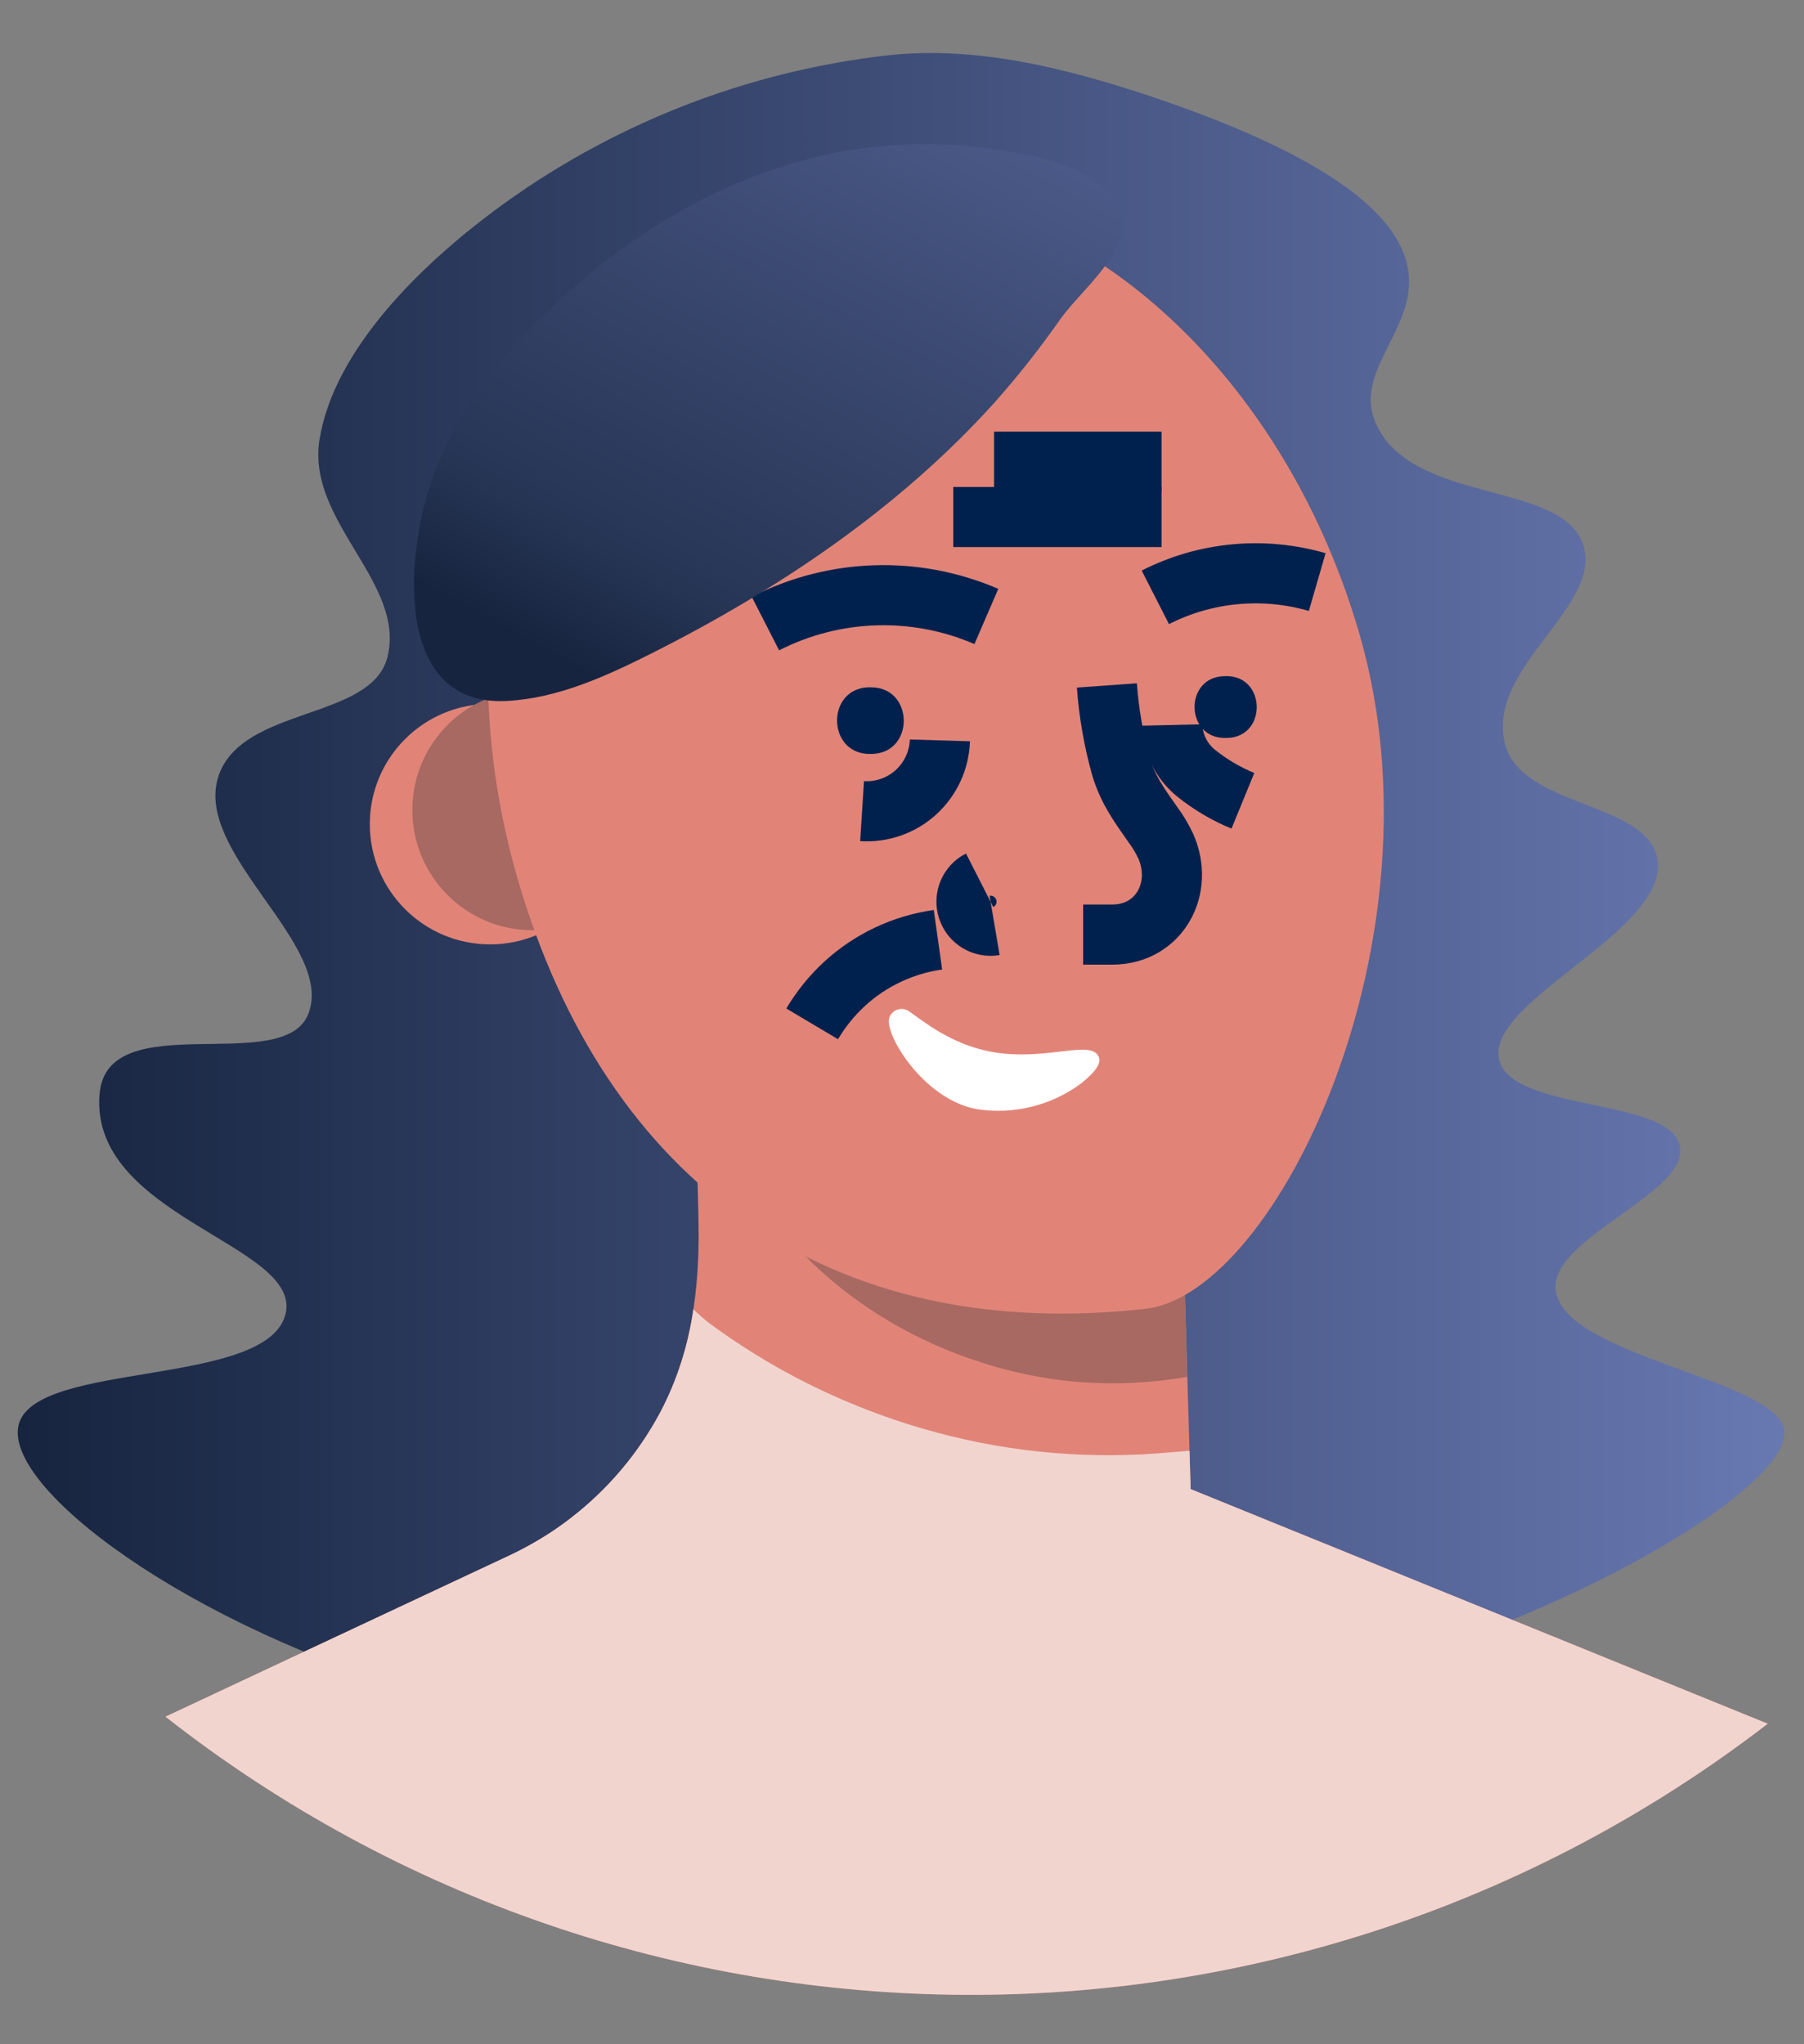 <svg width="30" height="34" viewBox="0 0 30 34" fill="none" xmlns="http://www.w3.org/2000/svg">
<rect x="0" y="0" width="30" height="34" fill="#808080" stroke="none"/>
<g id="Artboards_Diversity_Avatars_by_Netguru-50">
<path id="Path" d="M19.163 1.611C17.751 1.14 16.238 0.754 14.746 0.922C12.378 1.194 10.123 2.087 8.211 3.511C7.043 4.382 5.558 5.788 5.313 7.313C5.095 8.678 6.756 9.693 6.442 10.932C6.175 11.981 4.032 11.745 3.636 12.901C3.199 14.186 5.578 15.715 5.127 16.864C4.715 17.915 1.771 16.707 1.655 18.204C1.496 20.235 5 20.698 4.752 21.839C4.48 23.086 0.587 22.62 0.311 23.695C0.045 24.73 3.102 27.06 7.286 28.248C18.515 31.437 29.992 25.324 29.668 23.767C29.496 22.931 25.99 22.553 25.871 21.455C25.777 20.581 28.093 19.847 27.936 19.064C27.772 18.248 25.152 18.5 24.932 17.63C24.685 16.649 27.777 15.477 27.56 14.281C27.386 13.324 25.29 13.434 25.026 12.367C24.712 11.099 26.648 10.101 26.331 9.073C25.992 7.974 23.444 8.41 22.867 7.01C22.531 6.193 23.478 5.525 23.431 4.618C23.386 3.772 22.473 2.728 19.163 1.611Z" fill="url(#paint0_linear_774_2953)"/>
<path id="Path_2" d="M29.397 28.669C21.532 34.725 10.563 34.677 2.752 28.552L8.477 25.868C8.652 25.785 8.823 25.694 8.988 25.593L9.12 25.511C9.167 25.481 9.213 25.451 9.259 25.419C9.981 24.92 10.573 24.255 10.985 23.48C11.456 22.592 11.611 21.611 11.618 20.611C11.618 19.938 11.581 19.265 11.574 18.591C11.57 18.218 11.566 17.845 11.562 17.472L11.798 17.59L12.41 17.906L15.973 18.512L19.634 19.135L19.745 22.9L19.8 24.767L21.15 25.317L22.208 25.745L29.397 28.669Z" fill="#E18477"/>
<path id="Path_3" d="M19.742 22.899C18.558 23.109 17.341 23.014 16.204 22.622C13.669 21.77 11.956 19.715 11.795 17.598L12.407 17.914L15.97 18.52L19.631 19.144L19.742 22.899Z" fill="#A76962"/>
<circle id="Oval" cx="8.15" cy="13.707" r="2" fill="#E18477"/>
<ellipse id="Oval_2" cx="8.857" cy="13.472" rx="2" ry="2" fill="#A76962"/>
<path id="Path_4" d="M22.61 10.555C24.076 15.632 21.223 21.526 19.05 21.768C13.799 22.357 10.069 19.675 8.603 14.599C7.137 9.522 9.086 4.504 12.956 3.387C16.827 2.271 21.145 5.48 22.61 10.555Z" fill="#E18477"/>
<path id="Path_5" d="M19.213 9.935C20.045 9.511 21.008 9.421 21.905 9.681" stroke="#00214E"/>
<path id="Path_6" d="M12.729 10.371C13.874 9.786 15.222 9.743 16.403 10.253" stroke="#00214E"/>
<path id="Path_7" d="M29.397 28.669C21.532 34.725 10.563 34.677 2.752 28.552L8.477 25.868C8.749 25.74 9.011 25.59 9.259 25.419C9.334 25.367 9.41 25.313 9.481 25.257C10.104 24.779 10.617 24.174 10.985 23.48C11.263 22.948 11.447 22.372 11.531 21.777C11.614 21.857 11.701 21.933 11.792 22.005C12.513 22.538 13.296 22.983 14.124 23.329C14.525 23.497 14.936 23.642 15.354 23.764C16.614 24.131 17.928 24.27 19.237 24.174C19.418 24.16 19.6 24.142 19.781 24.13L19.799 24.727V24.766L21.223 25.345L29.397 28.669Z" fill="#F2D4CF"/>
<path id="Path_8" d="M14.336 13.491C14.665 13.512 14.989 13.399 15.232 13.177C15.476 12.955 15.62 12.644 15.63 12.314" stroke="#00214E"/>
<path id="Path_9" d="M19.496 12.058C19.503 12.367 19.645 12.658 19.884 12.854C20.122 13.046 20.386 13.203 20.669 13.319" stroke="#00214E"/>
<path id="Path_10" d="M13.506 17.029C13.652 16.783 13.833 16.559 14.043 16.365C14.475 15.968 15.017 15.712 15.598 15.63" stroke="#00214E"/>
<path id="Path_11" d="M16.531 7.679H19.316" stroke="#00214E"/>
<path id="Path_12" d="M15.852 8.599H19.316" stroke="#00214E"/>
<path id="Path_13" d="M14.808 16.884C14.841 16.832 14.893 16.797 14.953 16.785C15.013 16.774 15.075 16.789 15.124 16.825C15.368 16.997 15.815 17.361 16.451 17.487C17.317 17.66 18.067 17.313 18.247 17.537C18.348 17.663 18.225 17.817 17.988 18.013C17.488 18.387 16.858 18.544 16.24 18.447C15.407 18.291 14.781 17.326 14.781 16.984C14.781 16.948 14.791 16.914 14.808 16.884Z" fill="white"/>
<path id="Path_14" d="M18.375 3.138C17.91 2.698 17.09 2.564 16.493 2.477C13.859 2.093 11.418 3.105 9.468 4.845C8.527 5.681 7.692 6.666 7.233 7.838C6.743 9.105 6.492 11.765 8.435 11.658C9.287 11.612 10.094 11.24 10.843 10.863C12.945 9.804 14.943 8.461 16.528 6.707C16.923 6.263 17.291 5.797 17.632 5.31C18.065 4.702 19.173 3.928 18.382 3.153C18.38 3.148 18.377 3.143 18.375 3.138Z" fill="url(#paint1_linear_774_2953)"/>
<path id="Path_15" d="M18.407 11.4C18.44 11.857 18.519 12.31 18.642 12.751C18.76 13.14 18.939 13.383 19.174 13.718C19.256 13.828 19.326 13.946 19.385 14.071C19.696 14.768 19.284 15.544 18.496 15.544H18.012" stroke="#00214E"/>
<path id="Path_16" d="M16.291 14.641C16.114 14.731 16.03 14.936 16.093 15.124C16.155 15.312 16.345 15.425 16.54 15.392" stroke="#00214E"/>
<path id="Path_17" d="M14.48 11.432C15.198 11.424 15.219 12.52 14.502 12.54H14.47C13.751 12.547 13.73 11.451 14.447 11.431H14.48V11.432Z" fill="#00214E"/>
<path id="Path_18" d="M20.389 11.245C21.056 11.238 21.076 12.255 20.409 12.274H20.375C19.709 12.281 19.689 11.264 20.355 11.246H20.384L20.389 11.245Z" fill="#00214E"/>
</g>
<defs>
<linearGradient id="paint0_linear_774_2953" x1="0.295" y1="29.156" x2="29.673" y2="29.156" gradientUnits="userSpaceOnUse">
<stop stop-color="#16243F"/>
<stop offset="1" stop-color="#6878B1"/>
</linearGradient>
<linearGradient id="paint1_linear_774_2953" x1="17.971" y1="15.691" x2="27.082" y2="-0.998" gradientUnits="userSpaceOnUse">
<stop stop-color="#16243F"/>
<stop offset="0.1" stop-color="#263454"/>
<stop offset="1" stop-color="#6878B1"/>
</linearGradient>
</defs>
</svg>
